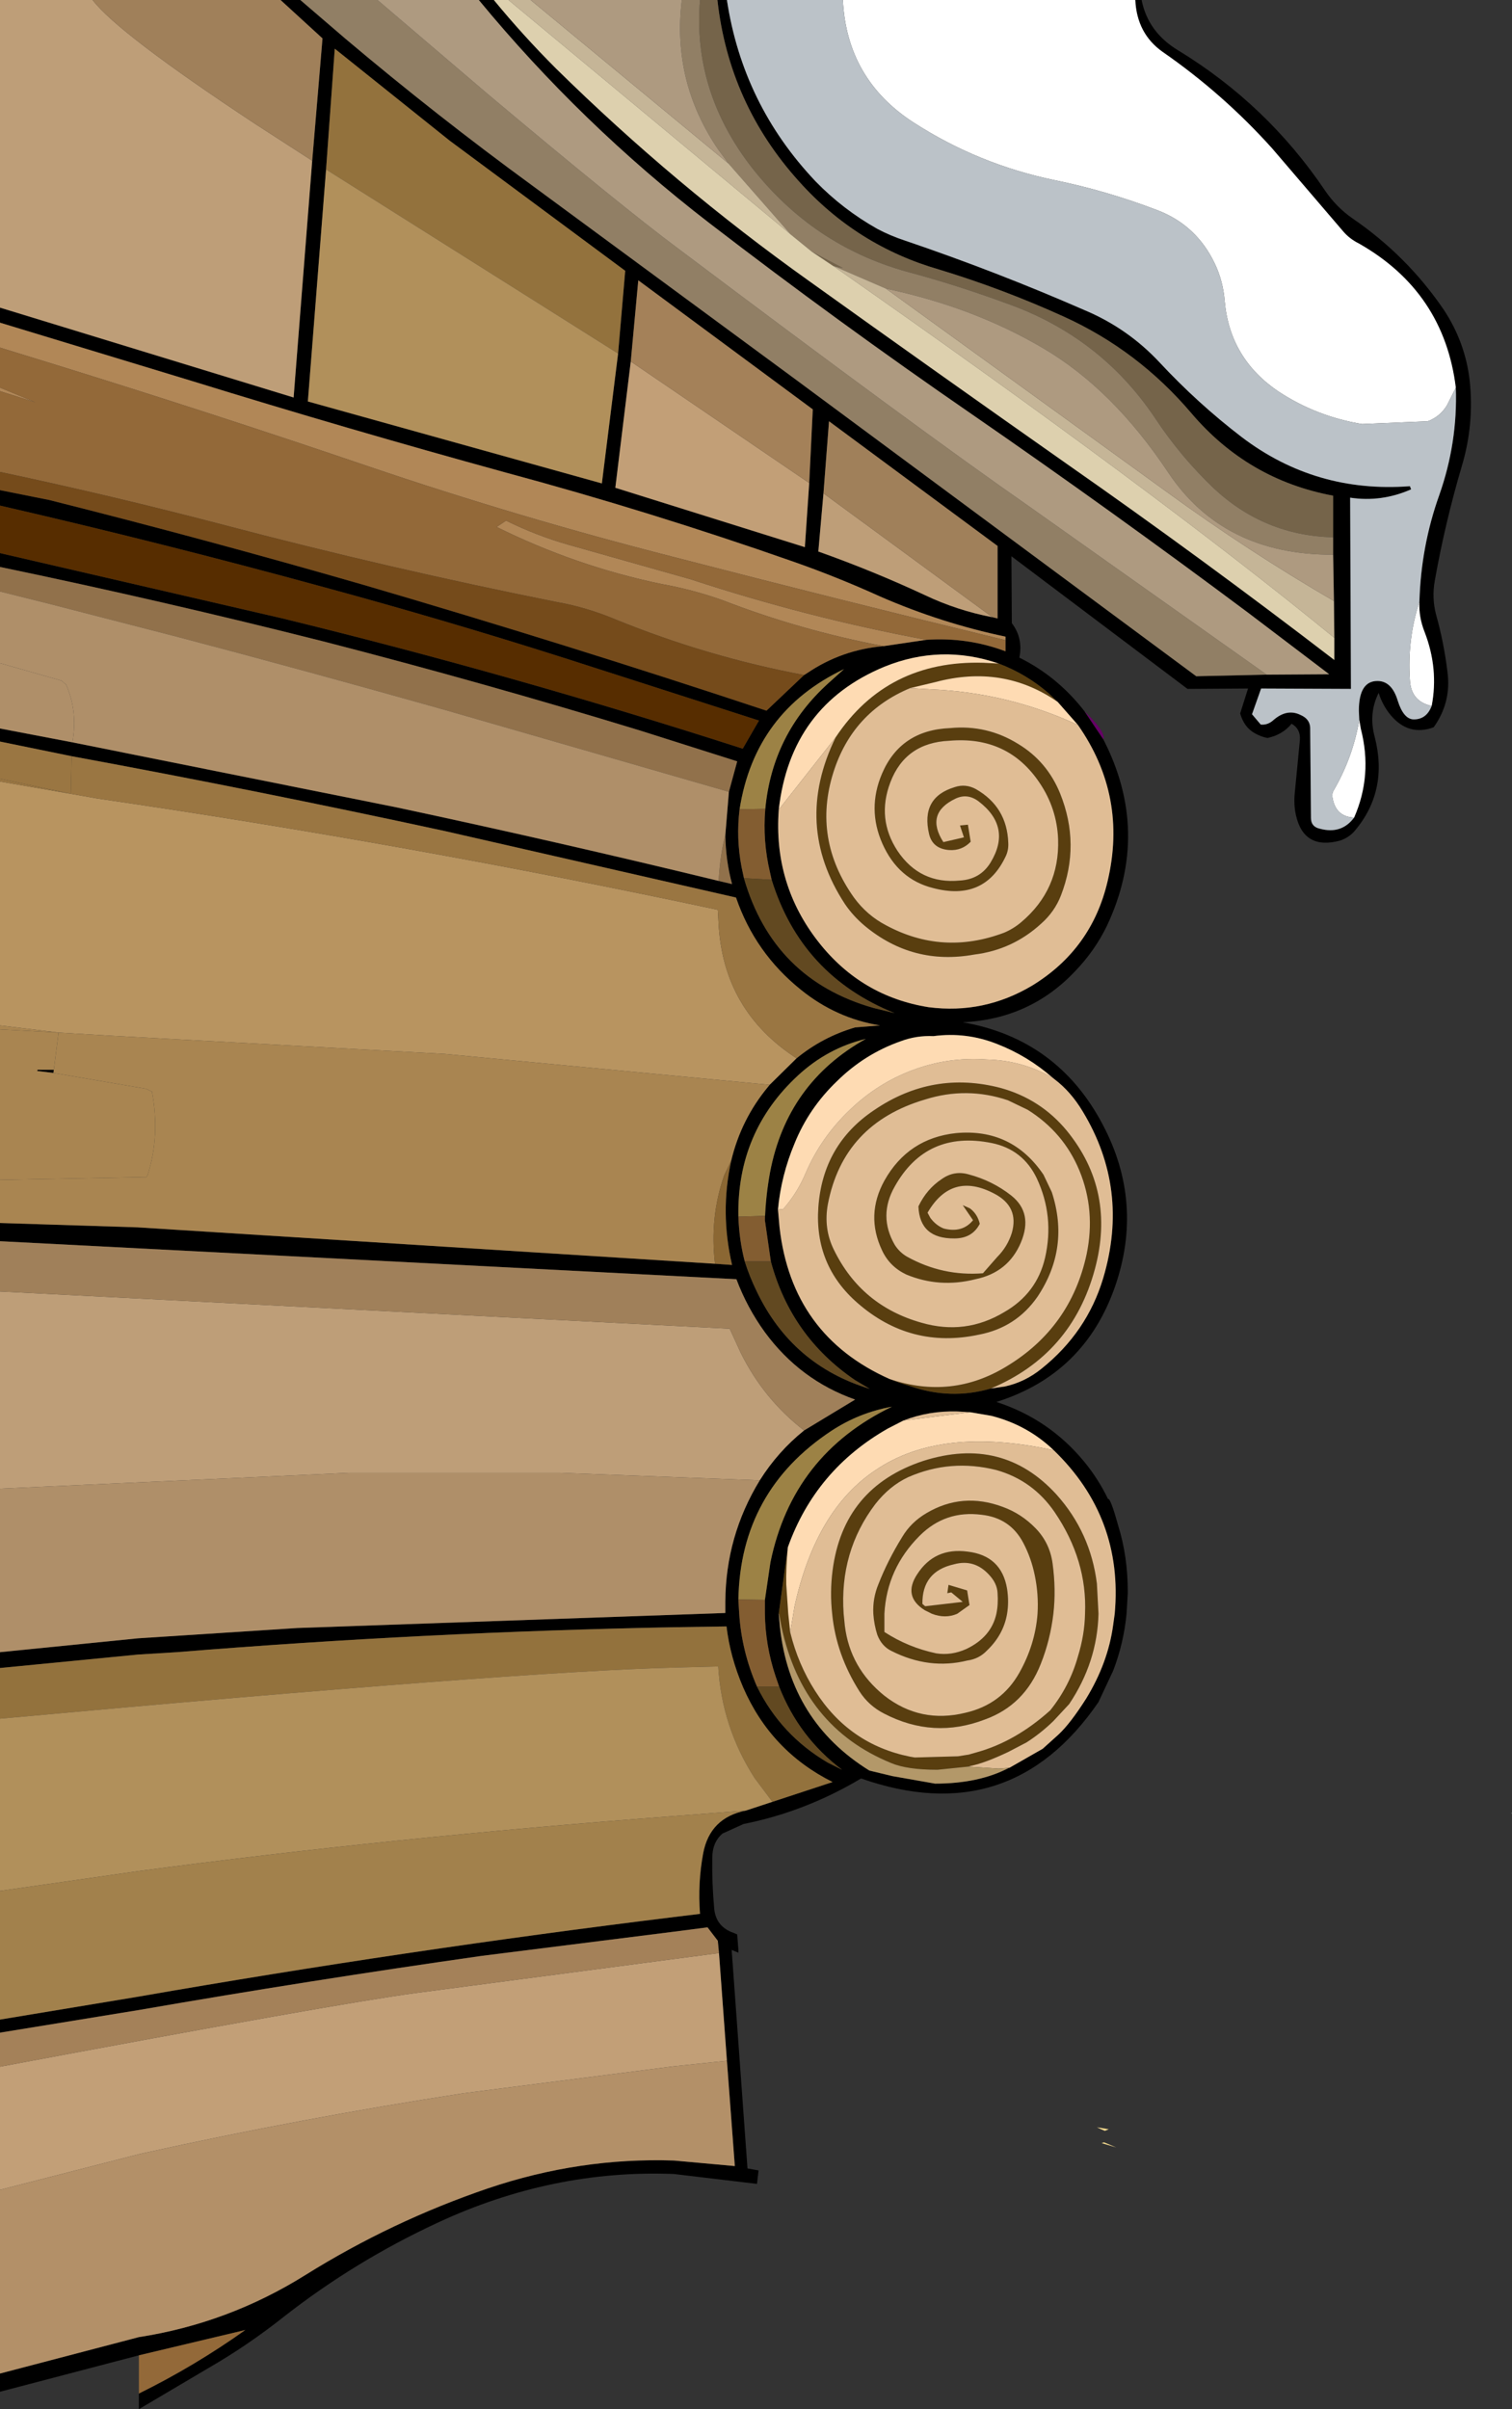 <?xml version="1.0" encoding="UTF-8" standalone="no"?>
<svg xmlns:xlink="http://www.w3.org/1999/xlink" height="304.25px" width="191.05px" xmlns="http://www.w3.org/2000/svg">
  <rect width="100%" height="100%" fill="#333333" stroke="none"/>
  <g transform="matrix(1.0, 0.0, 0.0, 1.0, 49.0, 193.35)">
    <path d="M94.45 -193.35 L95.25 -193.35 Q96.05 -189.3 99.85 -187.0 111.1 -180.15 118.45 -169.25 119.85 -167.2 121.85 -165.8 128.8 -161.05 133.45 -154.2 136.15 -150.1 136.7 -145.3 137.3 -139.8 135.7 -134.45 133.6 -127.35 132.3 -120.05 131.9 -117.85 132.45 -115.75 133.45 -112.2 133.9 -108.45 134.4 -104.65 132.15 -101.5 129.0 -100.35 126.75 -103.0 125.7 -104.25 125.2 -105.85 123.9 -103.25 124.7 -100.3 126.45 -93.5 122.2 -88.45 121.5 -87.6 120.35 -87.2 115.75 -85.95 114.75 -90.4 114.45 -91.75 114.6 -93.2 L115.25 -99.9 Q115.35 -101.3 114.2 -101.95 113.05 -100.55 111.15 -100.15 110.35 -100.3 109.55 -100.75 108.2 -101.5 107.7 -103.25 L108.7 -106.4 101.05 -106.35 78.8 -123.1 78.85 -114.65 Q80.3 -112.75 79.8 -110.3 84.65 -107.9 88.05 -103.5 L90.4 -100.0 Q96.45 -88.25 90.85 -76.4 89.35 -73.3 86.85 -70.7 81.15 -64.65 72.65 -64.25 84.65 -62.15 90.35 -51.3 95.55 -41.45 91.9 -30.9 88.05 -19.8 76.9 -16.3 83.55 -14.15 88.0 -8.75 89.8 -6.55 91.0 -4.05 91.3 -4.25 92.3 -0.65 93.5 3.2 93.5 7.65 L93.5 7.85 93.35 10.4 Q93.0 14.15 91.65 17.65 L89.8 21.6 Q78.65 37.85 59.8 31.25 52.75 35.45 44.95 37.0 L42.3 38.2 Q41.0 39.3 41.0 41.3 40.95 44.5 41.25 47.75 41.5 50.0 43.7 50.75 L44.15 50.95 44.3 52.9 44.3 53.25 43.45 52.9 45.45 80.5 46.85 80.75 46.65 82.45 36.15 81.2 Q20.8 80.6 6.3 87.35 -4.15 92.2 -13.1 99.2 -17.7 102.85 -22.65 105.7 L-31.45 110.9 -31.45 108.95 -31.4 108.9 Q-24.4 105.45 -18.0 100.9 L-31.45 104.1 -49.0 108.7 -49.0 106.4 -31.45 101.8 Q-20.15 100.05 -10.4 93.95 0.5 87.15 12.7 83.0 24.25 79.1 36.15 79.5 L43.85 80.2 42.85 66.9 41.85 53.3 41.7 51.75 40.4 50.05 36.15 50.6 11.9 53.65 Q-9.9 56.75 -31.5 60.5 L-49.0 63.35 -49.0 61.7 -31.5 58.8 Q2.35 52.9 36.15 48.75 L39.45 48.35 Q39.15 44.45 39.85 40.7 40.7 36.2 45.25 35.3 L48.6 34.2 56.2 31.7 Q48.4 27.8 44.9 19.75 43.25 15.9 42.8 12.05 L36.15 12.15 Q4.8 12.75 -26.65 15.3 L-31.55 15.6 -49.0 17.3 -49.0 15.3 -31.55 13.55 -11.45 12.25 42.65 10.35 42.65 8.9 Q42.7 0.65 47.0 -6.4 49.3 -10.05 52.6 -12.7 L59.05 -16.6 Q52.1 -19.05 47.65 -25.1 45.4 -28.2 44.05 -31.8 L-49.0 -36.6 -49.0 -38.9 -31.6 -38.35 41.35 -33.75 43.5 -33.6 Q41.95 -40.25 43.4 -46.8 44.65 -52.0 48.05 -56.1 L48.25 -56.35 51.65 -59.7 Q54.95 -62.4 59.05 -63.6 L62.2 -63.85 Q56.65 -64.75 52.2 -68.35 46.4 -73.0 44.0 -80.0 L7.2 -88.4 Q-16.35 -93.5 -39.95 -97.85 L-49.0 -99.7 -49.0 -101.35 -39.85 -99.6 1.05 -91.4 Q21.45 -87.05 41.8 -82.1 L43.5 -81.7 Q42.7 -84.65 42.65 -87.9 L43.1 -93.35 44.15 -97.2 31.85 -101.1 Q12.05 -107.15 -8.15 -112.35 -28.55 -117.5 -49.0 -121.75 L-49.0 -123.5 -13.3 -115.25 Q16.0 -108.1 44.85 -98.8 L46.9 -102.35 22.15 -110.3 Q7.2 -115.05 -7.9 -119.15 -28.35 -124.75 -49.0 -129.5 L-49.0 -131.45 -42.75 -130.2 Q-22.85 -125.2 -3.1 -119.5 22.55 -112.0 47.85 -103.6 L52.6 -108.1 53.0 -108.35 Q57.35 -111.3 62.65 -111.75 L68.05 -112.55 Q73.25 -112.9 78.05 -111.1 L78.05 -112.5 78.05 -112.95 Q69.95 -114.65 62.25 -118.0 56.85 -120.45 51.3 -122.4 33.2 -128.75 14.8 -133.7 -5.05 -139.15 -24.8 -145.25 L-49.0 -152.6 -49.0 -154.5 -11.9 -143.15 -9.55 -173.05 -8.25 -188.5 -13.55 -193.35 -11.05 -193.35 -5.4 -188.5 Q6.15 -178.75 18.35 -169.85 L51.3 -145.6 102.15 -107.95 111.05 -108.15 118.95 -108.2 108.8 -115.9 Q91.6 -128.75 73.85 -141.0 56.85 -152.7 40.6 -165.2 24.45 -177.65 11.5 -193.35 L13.4 -193.35 Q17.1 -188.85 21.25 -184.7 36.25 -169.95 53.25 -157.85 69.45 -146.25 85.75 -134.8 103.0 -122.75 119.6 -110.0 L119.6 -112.8 119.55 -117.45 119.45 -123.3 119.45 -125.5 119.45 -130.75 Q108.7 -132.75 101.55 -141.15 94.8 -149.1 85.45 -153.35 77.75 -156.85 69.7 -159.3 59.25 -162.3 51.95 -170.45 43.1 -180.25 41.65 -193.35 L42.85 -193.35 Q44.85 -180.15 54.05 -170.45 57.5 -166.9 61.85 -164.45 63.55 -163.55 65.4 -162.95 76.9 -159.05 88.0 -154.2 93.5 -151.9 97.55 -147.55 102.35 -142.4 107.9 -138.15 117.25 -131.05 129.15 -131.95 L129.3 -131.55 Q125.55 -129.9 121.6 -130.5 L121.7 -106.35 110.35 -106.4 109.2 -103.15 110.3 -101.85 Q111.2 -101.75 111.95 -102.45 113.65 -103.9 115.35 -103.05 116.5 -102.55 116.55 -101.45 L116.65 -90.05 Q116.65 -88.95 117.75 -88.7 120.5 -87.95 122.1 -90.1 124.45 -95.45 122.95 -101.3 L122.75 -102.45 122.7 -103.6 Q122.7 -107.35 125.05 -107.35 126.85 -107.35 127.6 -104.9 128.35 -102.5 129.65 -102.5 131.25 -102.5 131.9 -104.2 132.8 -108.9 131.0 -113.55 130.25 -115.45 130.35 -117.35 130.55 -124.35 132.85 -130.8 135.2 -137.45 134.95 -144.4 133.45 -156.5 122.7 -162.6 121.5 -163.2 120.7 -164.15 L111.75 -174.6 Q105.55 -181.5 97.9 -186.8 94.65 -189.1 94.45 -193.35 M87.2 -101.8 L84.65 -104.7 83.55 -105.75 Q80.75 -108.2 77.2 -109.55 69.9 -112.05 62.75 -109.15 50.9 -104.25 49.4 -91.1 48.7 -81.65 54.45 -74.35 59.85 -67.5 68.35 -66.15 75.35 -65.25 81.45 -68.9 88.95 -73.5 90.95 -82.05 93.5 -92.8 87.2 -101.8 M29.1 -148.7 L30.0 -159.15 7.8 -175.6 -6.7 -187.2 -7.8 -171.95 -10.1 -142.65 27.05 -132.3 29.1 -148.7 M30.7 -147.7 L28.75 -131.75 52.7 -124.25 53.25 -132.35 53.7 -141.65 31.65 -157.95 30.7 -147.7 M55.75 -140.15 L55.05 -131.05 54.4 -123.7 Q61.3 -121.25 67.85 -118.2 71.95 -116.25 76.4 -115.4 L77.05 -115.25 77.05 -124.4 55.75 -140.15 55.65 -140.2 55.6 -139.95 55.65 -140.2 55.75 -140.15 M47.7 -91.2 Q48.6 -100.7 55.7 -107.1 L57.65 -108.85 Q46.4 -103.5 44.45 -91.15 44.0 -87.5 44.7 -83.85 L45.0 -82.45 Q48.7 -69.65 61.4 -66.05 L64.05 -65.4 Q52.25 -70.15 48.5 -82.25 L48.3 -83.15 Q47.35 -87.15 47.7 -91.2 M47.65 -39.25 Q47.75 -42.3 48.3 -45.3 50.45 -56.6 60.4 -62.15 55.6 -61.0 51.85 -57.55 44.1 -50.4 44.3 -39.7 44.4 -36.75 45.1 -34.05 45.7 -32.15 46.6 -30.3 51.05 -20.95 60.9 -17.95 L59.05 -19.05 Q50.95 -24.55 48.4 -34.05 L47.65 -39.25 M84.0 -57.25 Q80.85 -60.0 77.0 -61.5 73.1 -63.05 68.95 -62.5 66.8 -62.6 64.8 -61.85 60.25 -60.25 56.75 -56.8 53.2 -53.4 51.4 -48.95 49.7 -44.9 49.3 -40.6 L49.5 -38.35 Q51.05 -24.7 63.4 -19.2 64.6 -18.7 65.85 -18.35 71.05 -16.5 76.2 -18.0 L77.95 -18.25 Q80.5 -18.8 82.6 -20.5 88.35 -25.1 90.4 -31.95 93.75 -43.2 87.8 -53.0 86.3 -55.5 84.25 -57.05 L84.0 -57.25 M84.15 -10.2 Q80.8 -13.4 76.25 -14.55 L73.6 -15.0 71.95 -15.1 Q68.35 -15.2 65.15 -13.95 L63.2 -12.95 Q54.05 -7.75 50.55 2.05 L49.4 10.4 49.4 10.45 49.55 12.15 Q50.85 24.05 60.85 30.25 L63.75 30.95 69.15 31.9 Q74.7 31.9 78.5 29.9 L78.55 29.9 82.75 27.5 84.75 25.7 Q86.25 24.3 88.25 21.15 91.0 16.65 91.65 11.9 L91.85 10.45 Q92.95 -1.7 84.15 -10.2 M47.65 8.7 L48.35 3.95 Q51.15 -9.65 63.7 -15.7 59.55 -14.95 56.05 -12.65 44.55 -5.05 44.3 8.65 L44.3 8.75 44.4 10.4 Q44.7 15.15 46.65 19.65 49.7 25.8 55.6 29.25 L57.4 30.15 Q51.95 26.05 49.45 19.65 L49.0 18.35 Q47.7 14.45 47.65 10.4 L47.65 8.7 M-42.2 -58.25 L-42.25 -57.85 -44.3 -58.1 -44.25 -58.25 -42.2 -58.25" fill="#000000" fill-rule="evenodd" stroke="none"/>
    <path d="M94.45 -193.35 Q94.65 -189.1 97.9 -186.8 105.55 -181.5 111.75 -174.6 L120.7 -164.15 Q121.5 -163.2 122.7 -162.6 133.45 -156.5 134.95 -144.4 L133.85 -142.2 Q133.0 -140.75 131.4 -140.15 L123.1 -139.8 Q117.35 -140.75 112.55 -143.9 106.4 -148.05 105.75 -155.3 105.55 -157.85 104.5 -160.05 102.2 -164.9 97.25 -166.8 90.85 -169.25 84.25 -170.6 74.6 -172.6 66.4 -177.9 58.0 -183.35 57.5 -193.35 L94.45 -193.35 M130.35 -117.35 Q130.25 -115.45 131.0 -113.55 132.8 -108.9 131.9 -104.2 129.3 -104.75 129.15 -107.45 128.8 -112.6 130.35 -117.35 M122.75 -102.45 L122.95 -101.3 Q124.45 -95.45 122.1 -90.1 119.85 -90.2 119.4 -92.45 119.25 -93.05 119.5 -93.5 121.95 -97.7 122.75 -102.45" fill="#ffffff" fill-rule="evenodd" stroke="none"/>
    <path d="M134.95 -144.4 Q135.2 -137.45 132.85 -130.8 130.55 -124.35 130.35 -117.35 128.8 -112.6 129.15 -107.45 129.3 -104.75 131.9 -104.2 131.25 -102.5 129.65 -102.5 128.35 -102.5 127.6 -104.9 126.85 -107.35 125.05 -107.35 122.7 -107.35 122.7 -103.6 L122.75 -102.45 Q121.95 -97.7 119.5 -93.5 119.25 -93.05 119.4 -92.45 119.85 -90.2 122.1 -90.1 120.5 -87.95 117.75 -88.7 116.65 -88.95 116.65 -90.05 L116.55 -101.45 Q116.5 -102.55 115.35 -103.05 113.65 -103.9 111.95 -102.45 111.2 -101.75 110.3 -101.85 L109.2 -103.15 110.35 -106.4 121.7 -106.35 121.6 -130.5 Q125.55 -129.9 129.3 -131.55 L129.15 -131.95 Q117.25 -131.05 107.9 -138.15 102.35 -142.4 97.55 -147.55 93.5 -151.9 88.0 -154.2 76.9 -159.05 65.4 -162.95 63.55 -163.55 61.85 -164.45 57.5 -166.9 54.05 -170.45 44.85 -180.15 42.85 -193.35 L57.5 -193.35 Q58.0 -183.35 66.4 -177.9 74.6 -172.6 84.25 -170.6 90.85 -169.25 97.25 -166.8 102.2 -164.9 104.5 -160.05 105.55 -157.85 105.75 -155.3 106.4 -148.05 112.55 -143.9 117.35 -140.75 123.1 -139.8 L131.4 -140.15 Q133.0 -140.75 133.85 -142.2 L134.95 -144.4" fill="#bbc2c8" fill-rule="evenodd" stroke="none"/>
    <path d="M41.65 -193.35 Q43.1 -180.25 51.95 -170.45 59.25 -162.3 69.7 -159.3 77.75 -156.85 85.45 -153.35 94.8 -149.1 101.55 -141.15 108.7 -132.75 119.45 -130.75 L119.45 -125.5 Q110.8 -125.7 104.4 -131.65 100.15 -135.7 96.95 -140.55 90.05 -150.85 78.15 -155.05 71.9 -157.35 65.55 -159.05 53.7 -162.35 45.95 -172.25 38.5 -181.9 39.45 -193.35 L41.65 -193.35 M56.35 -159.75 L56.3 -159.75 53.6 -161.55 57.5 -159.5 56.35 -159.75" fill="#75644a" fill-rule="evenodd" stroke="none"/>
    <path d="M119.45 -125.5 L119.45 -123.3 Q105.55 -123.25 98.6 -133.7 91.6 -144.2 82.85 -149.35 74.05 -154.55 62.95 -156.9 L56.35 -159.75 57.5 -159.5 53.6 -161.55 50.9 -163.75 43.05 -172.7 41.8 -174.4 Q35.9 -183.0 37.15 -193.35 L39.45 -193.35 Q38.5 -181.9 45.95 -172.25 53.7 -162.35 65.55 -159.05 71.9 -157.35 78.15 -155.05 90.05 -150.85 96.95 -140.55 100.15 -135.7 104.4 -131.65 110.8 -125.7 119.45 -125.5 M111.05 -108.15 L102.15 -107.95 51.3 -145.6 18.35 -169.85 Q6.15 -178.75 -5.4 -188.5 L-11.05 -193.35 -1.3 -193.35 12.6 -181.5 Q29.5 -167.3 36.7 -161.95 66.95 -139.2 81.1 -129.35 L111.05 -108.15" fill="#917f65" fill-rule="evenodd" stroke="none"/>
    <path d="M90.4 -100.0 L88.05 -103.5 Q90.6 -101.05 90.45 -100.1 L90.4 -100.0" fill="#660066" fill-rule="evenodd" stroke="none"/>
    <path d="M77.2 -109.55 Q80.75 -108.2 83.55 -105.75 L84.65 -104.7 Q77.75 -109.5 69.15 -107.2 L66.0 -106.45 Q58.7 -103.4 56.3 -95.8 53.65 -87.4 58.9 -80.0 60.55 -77.75 62.95 -76.5 70.1 -72.65 77.85 -75.55 79.05 -76.05 80.05 -76.9 84.9 -81.0 84.7 -87.35 84.55 -91.25 82.35 -94.5 78.35 -100.45 70.95 -99.8 65.4 -99.55 63.5 -94.55 61.75 -89.95 64.4 -85.9 67.25 -81.65 72.3 -82.15 74.85 -82.3 76.15 -84.4 78.9 -88.9 74.65 -92.15 73.25 -93.2 71.75 -92.5 67.85 -90.65 70.2 -87.0 L72.8 -87.6 72.3 -89.1 73.3 -89.2 73.65 -87.05 Q72.55 -85.9 70.95 -86.0 68.85 -86.15 68.4 -88.0 67.3 -92.65 71.65 -93.95 73.0 -94.4 74.3 -93.7 78.25 -91.45 78.4 -86.9 78.45 -85.95 78.05 -85.15 75.35 -79.5 68.9 -81.2 64.5 -82.3 62.5 -86.8 60.55 -91.2 62.45 -95.65 64.8 -101.15 71.05 -101.4 75.7 -101.85 79.65 -99.4 83.3 -97.2 84.95 -93.15 87.55 -86.7 85.05 -80.25 84.25 -78.2 82.55 -76.7 78.95 -73.4 74.1 -72.8 66.35 -71.4 60.3 -76.4 58.8 -77.65 57.75 -79.2 51.2 -89.2 56.6 -100.25 63.1 -110.0 75.25 -109.65 L77.2 -109.55 M76.2 -18.0 Q71.05 -16.5 65.85 -18.35 64.6 -18.7 63.4 -19.2 71.25 -16.55 78.2 -20.8 86.3 -25.7 88.3 -34.95 89.45 -40.5 87.4 -45.5 85.4 -50.35 80.85 -53.2 L78.35 -54.4 Q73.15 -56.15 67.9 -54.5 57.55 -51.45 55.6 -41.25 55.05 -38.2 56.35 -35.55 59.8 -28.45 67.45 -26.3 73.0 -24.7 77.9 -27.65 82.0 -30.0 83.05 -34.5 84.25 -39.75 82.0 -44.55 80.25 -48.2 76.3 -49.0 68.05 -50.65 64.05 -43.5 61.95 -39.8 64.05 -36.15 64.65 -35.2 65.6 -34.65 70.1 -32.15 75.2 -32.55 L77.0 -34.6 Q78.3 -35.9 78.85 -37.65 79.8 -40.95 76.65 -42.6 71.25 -45.45 68.2 -40.2 L68.55 -39.55 Q69.25 -38.6 70.25 -38.2 72.6 -37.6 73.95 -39.25 L72.65 -41.15 73.55 -40.75 Q74.5 -40.05 74.8 -38.8 73.85 -36.95 71.6 -36.95 67.2 -36.9 67.05 -41.0 68.1 -43.2 70.0 -44.45 71.55 -45.55 73.35 -45.05 76.4 -44.25 78.8 -42.35 81.55 -40.15 80.0 -36.45 78.4 -32.65 74.25 -31.8 69.7 -30.65 65.5 -32.4 63.4 -33.4 62.45 -35.45 60.35 -39.9 62.75 -44.25 65.75 -49.6 71.8 -50.25 78.85 -50.9 82.85 -45.0 L83.9 -42.8 Q86.2 -35.75 82.1 -29.6 79.4 -25.7 74.7 -24.8 66.05 -22.95 59.35 -28.8 53.9 -33.55 54.4 -40.85 54.95 -48.8 61.45 -53.15 68.85 -58.2 77.45 -55.95 82.5 -54.55 85.8 -50.55 92.0 -42.95 89.35 -33.1 86.45 -22.3 76.2 -18.0 M49.4 10.45 L49.4 10.4 50.55 2.05 Q50.3 4.8 50.35 6.75 L50.6 10.45 50.85 12.8 Q51.85 16.85 54.0 20.2 58.3 26.95 66.0 28.5 L66.6 28.6 72.05 28.45 73.3 28.25 73.35 28.25 74.4 27.95 Q79.3 26.6 83.7 22.65 86.15 19.6 87.2 15.85 88.05 13.1 88.1 10.45 88.4 3.7 84.25 -2.4 81.5 -6.4 76.9 -7.7 71.1 -9.15 65.75 -6.8 63.4 -5.7 61.6 -3.4 57.05 2.6 57.6 10.45 L57.75 11.95 Q58.4 17.3 62.75 20.8 67.3 24.35 73.0 22.95 77.55 21.9 79.8 17.9 81.8 14.35 82.1 10.45 82.25 8.0 81.75 5.6 81.3 3.4 80.3 1.5 78.65 -1.65 75.05 -2.05 70.45 -2.65 67.2 0.6 63.05 4.75 62.75 10.45 L62.75 12.75 Q65.75 14.7 69.3 15.45 71.2 15.75 73.1 14.9 76.25 13.4 76.9 10.45 77.15 9.25 77.05 7.85 77.0 6.6 75.95 5.5 74.1 3.5 71.55 4.2 67.5 5.1 67.55 9.2 L67.9 9.5 72.65 8.95 71.2 7.75 70.7 7.85 70.85 6.8 73.2 7.5 73.5 9.35 71.95 10.45 Q70.45 11.1 68.75 10.45 L67.85 10.0 Q65.05 8.25 66.9 5.45 69.1 2.05 73.25 2.6 77.55 3.1 78.25 7.3 78.5 8.95 78.25 10.45 77.8 13.1 75.7 15.1 74.7 16.15 73.25 16.35 68.4 17.55 63.65 15.15 62.4 14.55 61.85 13.1 61.45 11.85 61.35 10.45 61.25 8.5 62.0 6.7 63.15 3.75 65.0 0.75 66.1 -1.1 68.05 -2.25 72.6 -4.95 77.7 -3.05 80.05 -2.2 81.85 -0.35 83.65 1.5 84.0 4.1 84.45 7.4 84.1 10.45 83.7 13.8 82.5 16.8 80.45 22.0 75.45 23.8 68.95 26.3 62.7 23.05 60.75 22.05 59.6 20.25 56.65 15.6 56.15 10.45 55.85 7.7 56.2 5.0 57.55 -5.5 67.65 -8.85 77.7 -12.05 84.5 -4.6 88.8 0.2 89.6 6.65 L89.8 10.45 Q89.65 16.55 86.1 21.85 L84.1 24.0 Q82.5 25.55 80.7 26.7 L78.4 27.9 Q75.45 29.3 73.7 29.65 L73.35 29.75 69.45 30.15 Q65.6 30.15 63.6 29.3 52.45 24.75 49.75 12.1 L49.45 10.5 49.4 10.45" fill="#593e0f" fill-rule="evenodd" stroke="none"/>
    <path d="M84.65 -104.7 L87.2 -101.8 Q78.3 -105.9 68.55 -106.3 L66.0 -106.45 69.15 -107.2 Q77.75 -109.5 84.65 -104.7 M49.4 -91.1 Q50.9 -104.25 62.75 -109.15 69.9 -112.05 77.2 -109.55 L75.25 -109.65 Q63.1 -110.0 56.6 -100.25 L49.4 -91.1 M73.6 -15.0 L76.25 -14.55 Q80.8 -13.4 84.15 -10.2 69.9 -13.3 61.65 -7.7 54.1 -2.7 51.4 9.5 L50.85 12.8 50.6 10.45 50.35 6.75 Q50.3 4.8 50.55 2.05 54.05 -7.75 63.2 -12.95 L65.15 -13.95 73.6 -15.0" fill="#fedbb3" fill-rule="evenodd" stroke="none"/>
    <path d="M119.55 -117.45 L119.6 -112.8 Q96.75 -131.5 56.3 -159.75 L56.35 -159.75 62.95 -156.9 98.4 -131.25 Q108.7 -123.75 119.55 -117.45 M43.05 -172.7 L50.9 -163.75 15.25 -193.35 18.05 -193.35 43.05 -172.7" fill="#c5b597" fill-rule="evenodd" stroke="none"/>
    <path d="M119.45 -123.3 L119.55 -117.45 Q108.7 -123.75 98.4 -131.25 L62.95 -156.9 Q74.05 -154.55 82.85 -149.35 91.6 -144.2 98.6 -133.7 105.55 -123.25 119.45 -123.3 M11.5 -193.35 Q24.45 -177.65 40.6 -165.2 56.85 -152.7 73.85 -141.0 91.6 -128.75 108.8 -115.9 L118.95 -108.2 111.05 -108.15 81.1 -129.35 Q66.95 -139.2 36.7 -161.95 29.5 -167.3 12.6 -181.5 L-1.3 -193.35 11.5 -193.35 M43.05 -172.7 L18.05 -193.35 37.15 -193.35 Q35.9 -183.0 41.8 -174.4 L43.05 -172.7" fill="#ae9a80" fill-rule="evenodd" stroke="none"/>
    <path d="M119.6 -112.8 L119.6 -110.0 Q103.0 -122.75 85.75 -134.8 69.45 -146.25 53.25 -157.85 36.25 -169.95 21.25 -184.7 17.1 -188.85 13.4 -193.35 L15.25 -193.35 50.9 -163.75 53.6 -161.55 56.3 -159.75 Q96.75 -131.5 119.6 -112.8" fill="#ddd0ae" fill-rule="evenodd" stroke="none"/>
    <path d="M-49.0 17.3 L-31.55 15.6 -26.65 15.3 Q4.8 12.75 36.15 12.15 L42.8 12.05 Q43.25 15.9 44.9 19.75 48.4 27.8 56.2 31.7 L48.6 34.2 46.35 31.2 Q42.2 24.75 41.75 17.1 L36.15 17.25 Q16.2 17.75 -49.0 23.7 L-49.0 17.3 M-7.8 -171.95 L-6.7 -187.2 7.8 -175.6 30.0 -159.15 29.1 -148.7 -7.8 -171.95" fill="#93723d" fill-rule="evenodd" stroke="none"/>
    <path d="M41.85 53.3 L42.85 66.9 36.15 67.6 9.6 71.0 Q-10.85 74.15 -30.8 78.55 L-31.45 78.7 -49.0 83.2 -49.0 67.65 Q-6.6 59.7 3.5 58.35 L36.15 54.05 41.85 53.3 M53.25 -132.35 L52.7 -124.25 28.75 -131.75 30.7 -147.7 53.25 -132.35" fill="#c29f77" fill-rule="evenodd" stroke="none"/>
    <path d="M-49.0 -152.6 L-24.8 -145.25 Q-5.05 -139.15 14.8 -133.7 33.2 -128.75 51.3 -122.4 56.85 -120.45 62.25 -118.0 69.95 -114.65 78.05 -112.95 L78.05 -112.5 Q57.0 -117.6 35.95 -123.05 16.55 -128.0 -2.45 -134.45 -22.0 -141.1 -41.7 -147.2 L-49.0 -149.45 -49.0 -152.6 M68.05 -112.55 L62.65 -111.75 Q52.1 -113.75 42.3 -117.55 38.5 -118.9 34.55 -119.6 23.75 -121.85 13.75 -126.8 L14.95 -127.6 Q18.8 -125.7 22.85 -124.55 L38.25 -120.2 Q53.0 -115.35 68.05 -112.55 M-49.0 -144.4 L-44.55 -142.55 -49.0 -143.95 -49.0 -144.4" fill="#b18757" fill-rule="evenodd" stroke="none"/>
    <path d="M78.05 -112.5 L78.05 -111.1 Q73.25 -112.9 68.05 -112.55 53.0 -115.35 38.25 -120.2 L22.85 -124.55 Q18.8 -125.7 14.95 -127.6 L13.75 -126.8 Q23.75 -121.85 34.55 -119.6 38.5 -118.9 42.3 -117.55 52.1 -113.75 62.65 -111.75 57.35 -111.3 53.0 -108.35 L52.6 -108.1 Q40.35 -110.4 28.7 -115.15 25.1 -116.65 21.45 -117.3 0.15 -121.55 -20.9 -127.1 -34.85 -130.75 -49.0 -133.75 L-49.0 -143.95 -44.55 -142.55 -49.0 -144.4 -49.0 -149.45 -41.7 -147.2 Q-22.0 -141.1 -2.45 -134.45 16.55 -128.0 35.95 -123.05 57.0 -117.6 78.05 -112.5 M-31.45 104.1 L-18.0 100.9 Q-24.4 105.45 -31.4 108.9 L-31.45 108.95 -31.45 104.1" fill="#936939" fill-rule="evenodd" stroke="none"/>
    <path d="M52.6 -108.1 L47.85 -103.6 Q22.55 -112.0 -3.1 -119.5 -22.85 -125.2 -42.75 -130.2 L-49.0 -131.45 -49.0 -133.75 Q-34.85 -130.75 -20.9 -127.1 0.15 -121.55 21.45 -117.3 25.1 -116.65 28.7 -115.15 40.35 -110.4 52.6 -108.1" fill="#754b1b" fill-rule="evenodd" stroke="none"/>
    <path d="M-9.55 -173.05 L-11.9 -143.15 -49.0 -154.5 -49.0 -193.35 -37.3 -193.35 Q-34.1 -189.15 -16.75 -177.7 L-9.55 -173.05 M52.6 -12.7 Q49.3 -10.05 47.0 -6.4 L21.7 -7.35 -4.8 -7.35 -49.0 -5.35 -49.0 -30.25 43.2 -25.55 44.6 -22.5 Q47.5 -16.65 52.6 -12.7 M76.4 -115.4 Q71.95 -116.25 67.85 -118.2 61.3 -121.25 54.4 -123.7 L55.05 -131.05 76.4 -115.4" fill="#be9e78" fill-rule="evenodd" stroke="none"/>
    <path d="M-13.55 -193.35 L-8.25 -188.5 -9.55 -173.05 -16.75 -177.7 Q-34.1 -189.15 -37.3 -193.35 L-13.55 -193.35 M-49.0 -36.6 L44.05 -31.8 Q45.4 -28.2 47.65 -25.1 52.1 -19.05 59.05 -16.6 L52.6 -12.7 Q47.5 -16.65 44.6 -22.5 L43.2 -25.55 -49.0 -30.25 -49.0 -36.6 M55.05 -131.05 L55.75 -140.15 77.05 -124.4 77.05 -115.25 76.4 -115.4 55.05 -131.05" fill="#a0805a" fill-rule="evenodd" stroke="none"/>
    <path d="M-49.0 63.35 L-31.5 60.5 Q-9.9 56.75 11.9 53.65 L36.15 50.6 40.4 50.05 41.7 51.75 41.85 53.3 36.15 54.05 3.5 58.35 Q-6.6 59.7 -49.0 67.65 L-49.0 63.35 M30.7 -147.7 L31.65 -157.95 53.7 -141.65 53.25 -132.35 30.7 -147.7" fill="#a48159" fill-rule="evenodd" stroke="none"/>
    <path d="M44.45 -91.15 Q46.4 -103.5 57.65 -108.85 L55.7 -107.1 Q48.6 -100.7 47.7 -91.2 L44.45 -91.15 M44.3 -39.7 Q44.1 -50.4 51.85 -57.55 55.6 -61.0 60.4 -62.15 50.45 -56.6 48.3 -45.3 47.75 -42.3 47.65 -39.25 L47.65 -39.8 44.3 -39.7 M44.3 8.65 Q44.55 -5.05 56.05 -12.65 59.55 -14.95 63.7 -15.7 51.15 -9.65 48.35 3.95 L47.65 8.7 44.3 8.65" fill="#9c8245" fill-rule="evenodd" stroke="none"/>
    <path d="M87.2 -101.8 Q93.5 -92.8 90.95 -82.05 88.95 -73.5 81.45 -68.9 75.35 -65.25 68.35 -66.15 59.85 -67.5 54.45 -74.35 48.7 -81.65 49.4 -91.1 L56.6 -100.25 Q51.2 -89.2 57.75 -79.2 58.8 -77.65 60.3 -76.4 66.35 -71.4 74.1 -72.8 78.95 -73.4 82.55 -76.7 84.25 -78.2 85.05 -80.25 87.55 -86.7 84.95 -93.15 83.3 -97.2 79.65 -99.4 75.7 -101.85 71.05 -101.4 64.8 -101.15 62.45 -95.65 60.55 -91.2 62.5 -86.8 64.5 -82.3 68.9 -81.2 75.35 -79.5 78.05 -85.15 78.45 -85.95 78.4 -86.9 78.25 -91.45 74.3 -93.7 73.0 -94.4 71.65 -93.95 67.3 -92.65 68.4 -88.0 68.85 -86.15 70.95 -86.0 72.55 -85.9 73.65 -87.05 L73.3 -89.2 72.3 -89.1 72.8 -87.6 70.2 -87.0 Q67.85 -90.65 71.75 -92.5 73.25 -93.2 74.65 -92.15 78.9 -88.9 76.15 -84.4 74.85 -82.3 72.3 -82.15 67.25 -81.65 64.4 -85.9 61.75 -89.95 63.5 -94.55 65.4 -99.55 70.95 -99.8 78.35 -100.45 82.35 -94.5 84.55 -91.25 84.7 -87.35 84.9 -81.0 80.05 -76.9 79.05 -76.05 77.85 -75.55 70.1 -72.65 62.95 -76.5 60.55 -77.75 58.9 -80.0 53.65 -87.4 56.3 -95.8 58.7 -103.4 66.0 -106.45 L68.55 -106.3 Q78.3 -105.9 87.2 -101.8 M49.3 -40.6 L49.95 -40.65 Q51.75 -42.7 52.8 -45.2 54.75 -49.75 58.45 -53.25 61.9 -56.55 66.3 -58.2 70.8 -59.9 75.7 -59.55 80.15 -59.45 84.0 -57.25 L84.25 -57.05 Q86.3 -55.5 87.8 -53.0 93.75 -43.2 90.4 -31.95 88.35 -25.1 82.6 -20.5 80.5 -18.8 77.95 -18.25 L76.2 -18.0 Q86.45 -22.3 89.35 -33.1 92.0 -42.95 85.8 -50.55 82.5 -54.55 77.45 -55.95 68.85 -58.2 61.45 -53.15 54.95 -48.8 54.4 -40.85 53.9 -33.55 59.35 -28.8 66.05 -22.95 74.7 -24.8 79.4 -25.7 82.1 -29.6 86.2 -35.75 83.9 -42.8 L82.85 -45.0 Q78.85 -50.9 71.8 -50.25 65.75 -49.6 62.75 -44.25 60.35 -39.9 62.45 -35.45 63.4 -33.4 65.5 -32.4 69.7 -30.65 74.25 -31.8 78.4 -32.65 80.0 -36.45 81.55 -40.15 78.8 -42.35 76.4 -44.25 73.35 -45.05 71.55 -45.55 70.0 -44.45 68.1 -43.2 67.05 -41.0 67.2 -36.9 71.6 -36.95 73.85 -36.95 74.8 -38.8 74.5 -40.05 73.55 -40.75 L72.65 -41.15 73.95 -39.25 Q72.6 -37.6 70.25 -38.2 69.25 -38.6 68.55 -39.55 L68.2 -40.2 Q71.25 -45.45 76.65 -42.6 79.8 -40.95 78.85 -37.65 78.3 -35.9 77.0 -34.6 L75.2 -32.55 Q70.1 -32.15 65.6 -34.65 64.65 -35.2 64.05 -36.15 61.95 -39.8 64.05 -43.5 68.05 -50.65 76.3 -49.0 80.25 -48.2 82.0 -44.55 84.25 -39.75 83.05 -34.5 82.0 -30.0 77.9 -27.65 73.0 -24.7 67.45 -26.3 59.8 -28.45 56.35 -35.55 55.05 -38.2 55.6 -41.25 57.55 -51.45 67.9 -54.5 73.15 -56.15 78.35 -54.4 L80.85 -53.2 Q85.4 -50.35 87.4 -45.5 89.45 -40.5 88.3 -34.95 86.3 -25.7 78.2 -20.8 71.25 -16.55 63.4 -19.2 51.05 -24.7 49.5 -38.35 L49.3 -40.6 M84.15 -10.2 Q92.95 -1.7 91.85 10.45 L91.65 11.9 Q91.0 16.65 88.25 21.15 86.25 24.3 84.75 25.7 L82.75 27.5 78.55 29.9 78.5 29.9 77.2 30.0 73.35 29.75 73.7 29.65 Q75.45 29.3 78.4 27.9 L80.7 26.7 Q82.5 25.55 84.1 24.0 L86.1 21.85 Q89.65 16.55 89.8 10.45 L89.6 6.65 Q88.8 0.2 84.5 -4.6 77.7 -12.05 67.65 -8.85 57.55 -5.5 56.2 5.0 55.85 7.7 56.15 10.45 56.65 15.6 59.6 20.25 60.75 22.05 62.7 23.05 68.95 26.3 75.45 23.8 80.45 22.0 82.5 16.8 83.7 13.8 84.1 10.45 84.45 7.4 84.0 4.1 83.65 1.5 81.85 -0.35 80.05 -2.2 77.7 -3.05 72.6 -4.95 68.05 -2.25 66.1 -1.1 65.0 0.75 63.15 3.75 62.0 6.7 61.25 8.5 61.35 10.45 61.45 11.85 61.85 13.1 62.4 14.55 63.65 15.15 68.4 17.55 73.25 16.35 74.7 16.15 75.7 15.1 77.8 13.1 78.25 10.45 78.5 8.95 78.25 7.3 77.55 3.1 73.25 2.6 69.1 2.05 66.9 5.45 65.05 8.25 67.85 10.0 L68.75 10.45 Q70.45 11.1 71.95 10.45 L73.5 9.35 73.2 7.5 70.85 6.8 70.7 7.85 71.2 7.75 72.65 8.95 67.9 9.5 67.55 9.2 Q67.5 5.1 71.55 4.2 74.1 3.5 75.95 5.5 77.0 6.6 77.05 7.85 77.15 9.25 76.9 10.45 76.25 13.4 73.1 14.9 71.2 15.75 69.3 15.45 65.75 14.7 62.75 12.75 L62.75 10.45 Q63.05 4.75 67.2 0.6 70.45 -2.65 75.05 -2.05 78.65 -1.65 80.3 1.5 81.3 3.4 81.75 5.6 82.25 8.0 82.1 10.45 81.8 14.35 79.8 17.9 77.55 21.9 73.0 22.95 67.3 24.35 62.75 20.8 58.4 17.3 57.75 11.95 L57.6 10.45 Q57.05 2.6 61.6 -3.4 63.4 -5.7 65.75 -6.8 71.1 -9.15 76.9 -7.7 81.5 -6.4 84.25 -2.4 88.4 3.7 88.1 10.45 88.05 13.1 87.2 15.85 86.15 19.6 83.7 22.65 79.3 26.6 74.4 27.95 L73.35 28.25 73.3 28.25 72.05 28.45 66.6 28.6 66.0 28.5 Q58.3 26.95 54.0 20.2 51.85 16.85 50.85 12.8 L51.4 9.5 Q54.1 -2.7 61.65 -7.7 69.9 -13.3 84.15 -10.2 M65.15 -13.95 Q68.35 -15.2 71.95 -15.1 L73.6 -15.0 65.15 -13.95" fill="#e0bd95" fill-rule="evenodd" stroke="none"/>
    <path d="M48.6 34.2 L45.25 35.3 36.15 36.0 Q0.4 38.7 -31.5 42.95 L-49.0 45.45 -49.0 23.7 Q16.2 17.75 36.15 17.25 L41.75 17.1 Q42.2 24.75 46.35 31.2 L48.6 34.2 M29.1 -148.7 L27.05 -132.3 -10.1 -142.65 -7.8 -171.95 29.1 -148.7 M-32.85 42.85 L-31.5 42.95 -32.85 42.85" fill="#b1905b" fill-rule="evenodd" stroke="none"/>
    <path d="M-49.0 -129.5 Q-28.35 -124.75 -7.9 -119.15 7.2 -115.05 22.15 -110.3 L46.9 -102.35 44.85 -98.8 Q16.0 -108.1 -13.3 -115.25 L-49.0 -123.5 -49.0 -129.5" fill="#572d00" fill-rule="evenodd" stroke="none"/>
    <path d="M-49.0 -121.75 Q-28.55 -117.5 -8.15 -112.35 12.05 -107.15 31.85 -101.1 L44.15 -97.2 43.1 -93.35 7.2 -103.7 Q-10.35 -108.65 -26.3 -112.85 L-42.6 -117.05 -49.0 -118.65 -49.0 -121.75 M42.65 -87.9 Q42.7 -84.65 43.5 -81.7 L41.8 -82.1 Q42.0 -85.5 42.65 -87.9" fill="#91714b" fill-rule="evenodd" stroke="none"/>
    <path d="M43.1 -93.35 L42.65 -87.9 Q42.0 -85.5 41.8 -82.1 21.45 -87.05 1.05 -91.4 L-39.85 -99.6 Q-39.15 -103.5 -40.65 -106.9 L-41.25 -107.4 -49.0 -109.6 -49.0 -118.65 -42.6 -117.05 -26.3 -112.85 Q-10.35 -108.65 7.2 -103.7 L43.1 -93.35 M47.0 -6.4 Q42.7 0.65 42.65 8.9 L42.65 10.35 -11.45 12.25 -31.55 13.55 -49.0 15.3 -49.0 -5.35 -4.8 -7.35 21.7 -7.35 47.0 -6.4" fill="#af8f69" fill-rule="evenodd" stroke="none"/>
    <path d="M47.7 -91.2 Q47.35 -87.15 48.3 -83.15 L48.5 -82.25 45.0 -82.45 44.7 -83.85 Q44.0 -87.5 44.45 -91.15 L47.7 -91.2 M47.65 -39.25 L48.4 -34.05 45.1 -34.05 Q44.4 -36.75 44.3 -39.7 L47.65 -39.8 47.65 -39.25 M47.65 8.7 L47.65 10.4 Q47.7 14.45 49.0 18.35 L49.45 19.65 46.65 19.65 Q44.7 15.15 44.4 10.4 L44.3 8.75 44.3 8.65 47.65 8.7" fill="#835d31" fill-rule="evenodd" stroke="none"/>
    <path d="M51.65 -59.7 L48.25 -56.35 7.2 -60.25 -35.0 -62.55 -41.6 -62.95 -49.0 -63.85 -49.0 -94.65 -40.05 -93.1 -36.65 -92.5 Q2.8 -86.75 41.7 -78.45 L41.8 -76.65 Q42.4 -65.7 51.65 -59.7" fill="#b89460" fill-rule="evenodd" stroke="none"/>
    <path d="M-39.95 -97.85 Q-16.35 -93.5 7.2 -88.4 L44.0 -80.0 Q46.4 -73.0 52.2 -68.35 56.65 -64.75 62.2 -63.85 L59.05 -63.6 Q54.95 -62.4 51.65 -59.7 42.4 -65.7 41.8 -76.65 L41.7 -78.45 Q2.8 -86.75 -36.65 -92.5 L-40.05 -93.1 -49.0 -94.65 -49.0 -95.0 -40.05 -93.1 -39.95 -97.85" fill="#9a7642" fill-rule="evenodd" stroke="none"/>
    <path d="M48.5 -82.25 Q52.25 -70.15 64.05 -65.4 L61.4 -66.05 Q48.7 -69.65 45.0 -82.45 L48.5 -82.25 M48.4 -34.05 Q50.95 -24.55 59.05 -19.05 L60.9 -17.95 Q51.05 -20.95 46.6 -30.3 45.7 -32.15 45.1 -34.05 L48.4 -34.05 M49.45 19.65 Q51.95 26.05 57.4 30.15 L55.6 29.25 Q49.7 25.8 46.65 19.65 L49.45 19.65" fill="#624921" fill-rule="evenodd" stroke="none"/>
    <path d="M48.25 -56.35 L48.05 -56.1 Q44.65 -52.0 43.4 -46.8 L42.5 -44.9 Q40.65 -39.55 41.35 -33.75 L-31.6 -38.35 -49.0 -38.9 -49.0 -44.35 -30.5 -44.7 -30.35 -44.95 Q-28.75 -49.9 -29.8 -55.5 L-30.55 -55.85 -42.25 -57.85 -42.2 -58.25 -41.6 -62.95 -49.0 -63.35 -49.0 -63.85 -41.6 -62.95 -35.0 -62.55 7.2 -60.25 48.25 -56.35" fill="#a98551" fill-rule="evenodd" stroke="none"/>
    <path d="M49.3 -40.6 Q49.7 -44.9 51.4 -48.95 53.2 -53.4 56.75 -56.8 60.25 -60.25 64.8 -61.85 66.8 -62.6 68.95 -62.5 73.1 -63.05 77.0 -61.5 80.85 -60.0 84.0 -57.25 80.15 -59.45 75.7 -59.55 70.8 -59.9 66.3 -58.2 61.9 -56.55 58.45 -53.25 54.75 -49.75 52.8 -45.2 51.75 -42.7 49.95 -40.65 L49.3 -40.6" fill="#fedbb3" fill-rule="evenodd" stroke="none"/>
    <path d="M43.4 -46.8 Q41.95 -40.25 43.5 -33.6 L41.35 -33.75 Q40.65 -39.55 42.5 -44.9 L43.4 -46.8" fill="#8b6733" fill-rule="evenodd" stroke="none"/>
    <path d="M142.05 35.65 L141.95 35.65 142.0 35.6 142.05 35.65" fill="#dfffff" fill-rule="evenodd" stroke="none"/>
    <path d="M90.5 77.2 L92.05 77.85 90.2 77.3 90.5 77.2 M90.6 75.75 Q90.1 75.55 89.6 75.3 L91.1 75.55 90.6 75.75" fill="#f8dd90" fill-rule="evenodd" stroke="none"/>
    <path d="M78.5 29.9 Q74.7 31.9 69.15 31.9 L63.75 30.95 60.85 30.25 Q50.85 24.05 49.55 12.15 L49.4 10.45 49.45 10.5 49.75 12.1 Q52.45 24.75 63.6 29.3 65.6 30.15 69.45 30.15 L73.35 29.75 77.2 30.0 78.5 29.9 M49.4 10.5 L49.45 10.5 49.4 10.5" fill="#b39869" fill-rule="evenodd" stroke="none"/>
    <path d="M45.25 35.3 Q40.7 36.2 39.85 40.7 39.15 44.45 39.45 48.35 L36.15 48.75 Q2.35 52.9 -31.5 58.8 L-49.0 61.7 -49.0 45.45 -31.5 42.95 Q0.4 38.7 36.15 36.0 L45.25 35.3" fill="#a2814c" fill-rule="evenodd" stroke="none"/>
    <path d="M42.85 66.9 L43.85 80.2 36.15 79.5 Q24.25 79.1 12.7 83.0 0.5 87.15 -10.4 93.95 -20.15 100.05 -31.45 101.8 L-49.0 106.4 -49.0 83.2 -31.45 78.7 -30.8 78.55 Q-10.85 74.15 9.6 71.0 L36.15 67.6 42.85 66.9" fill="#b39068" fill-rule="evenodd" stroke="none"/>
    <path d="M-42.25 -57.85 L-30.55 -55.85 -29.8 -55.5 Q-28.75 -49.9 -30.35 -44.95 L-30.5 -44.7 -49.0 -44.35 -49.0 -63.35 -41.6 -62.95 -42.2 -58.25 -44.25 -58.25 -44.3 -58.1 -42.25 -57.85" fill="#a98551" fill-rule="evenodd" stroke="none"/>
    <path d="M-39.85 -99.6 L-49.0 -101.35 -49.0 -109.6 -41.25 -107.4 -40.65 -106.9 Q-39.15 -103.5 -39.85 -99.6" fill="#af8f69" fill-rule="evenodd" stroke="none"/>
    <path d="M-49.0 -99.7 L-39.95 -97.85 -40.05 -93.1 -49.0 -95.0 -49.0 -99.7" fill="#9a7642" fill-rule="evenodd" stroke="none"/>
  </g>
</svg>
